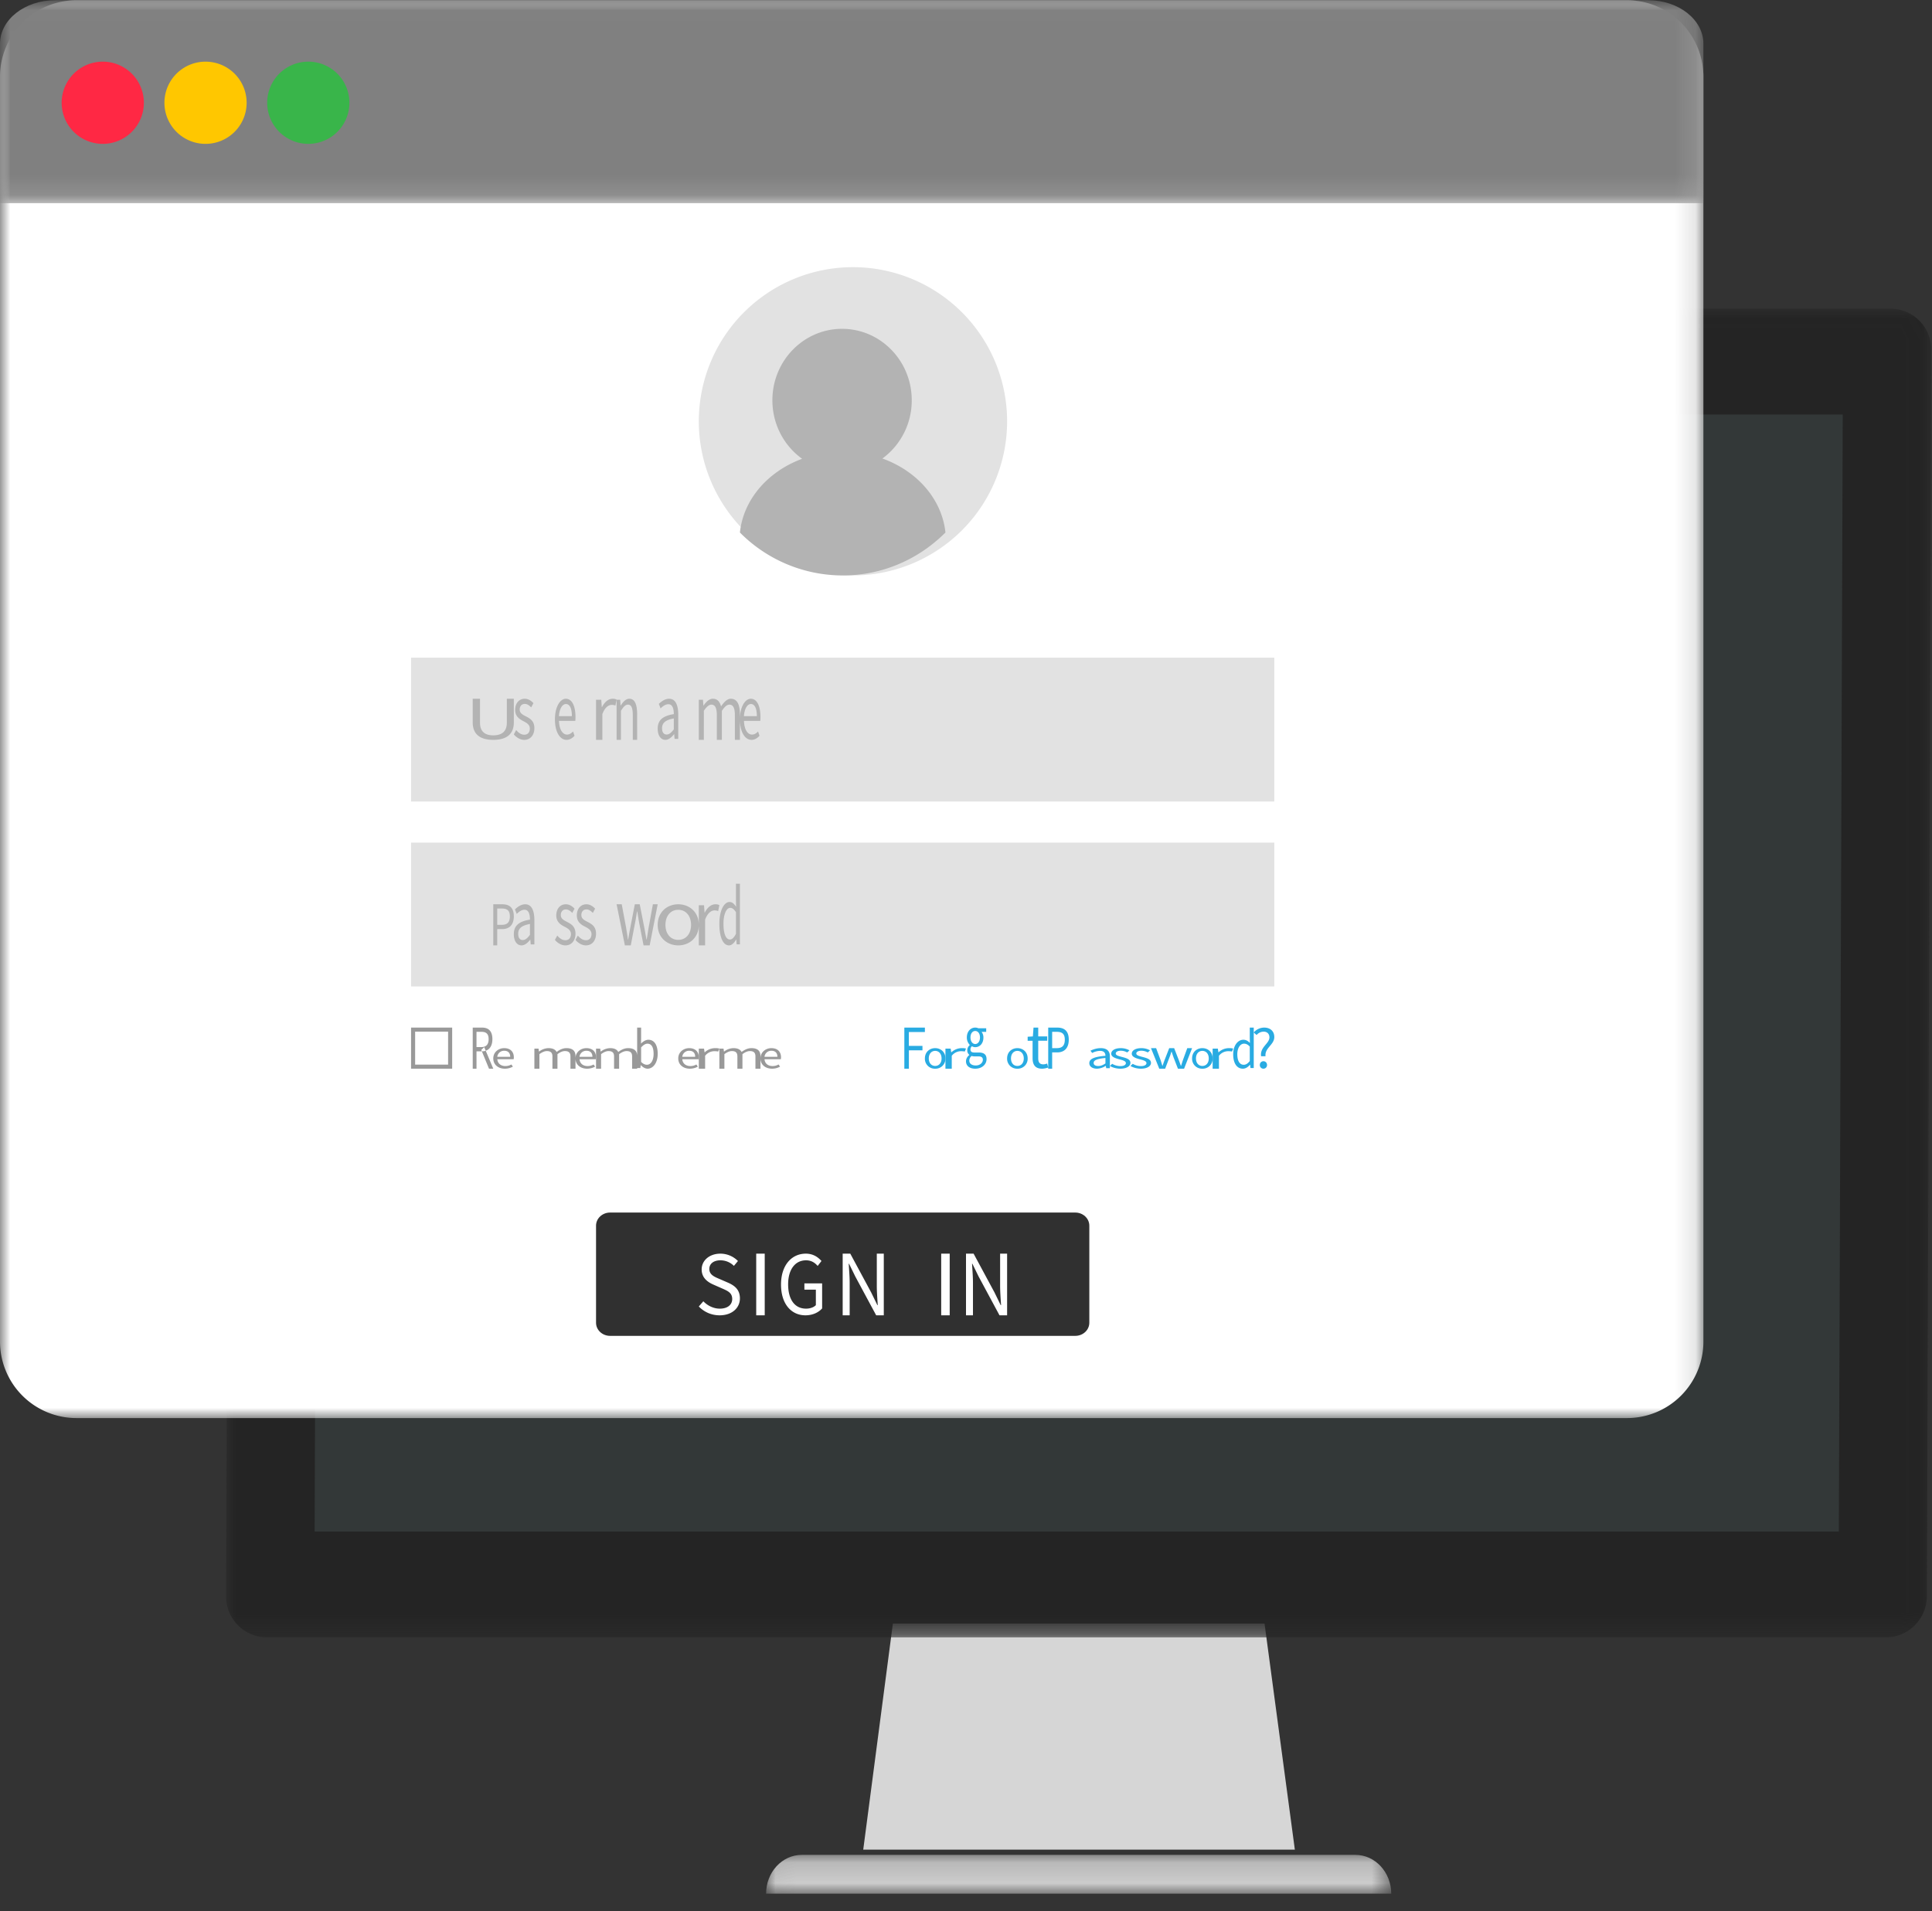 <svg xmlns="http://www.w3.org/2000/svg" xmlns:xlink="http://www.w3.org/1999/xlink" width="94" height="93" viewBox="0 0 94 93">
    <rect x="0" y="0" width="94" height="93" fill="#333333" stroke="none"/>
    <defs>
        <path id="a" d="M.034.125H30.45v1.89H.034z"/>
        <path id="c" d="M0 .018h82.964V64.67H0z"/>
        <path id="e" d="M0 .01h82.878V69H0z"/>
        <path id="g" d="M0 .01h82.878v9.876H0z"/>
        <path id="i" d="M0 69h83V0H0z"/>
    </defs>
    <g fill="none" fill-rule="evenodd">
        <path fill="#D6D6D6" d="M61.525 79H43.442L42 90h21z"/>
        <g transform="translate(37.24 90.128)">
            <mask id="b" fill="#fff">
                <use xlink:href="#a"/>
            </mask>
            <path fill="#CCC" d="M.034 2.015C.032.971.811.125 1.774.125h26.931c.962 0 1.743.846 1.745 1.89H.034z" mask="url(#b)"/>
        </g>
        <g transform="translate(11 15)">
            <mask id="d" fill="#fff">
                <use xlink:href="#c"/>
            </mask>
            <path fill="#242424" d="M80.984.018H2.208C1.111.018.218.916.214 2.024L0 62.664a1.989 1.989 0 0 0 1.98 2.006h78.776c1.098 0 1.99-.898 1.995-2.006l.213-60.64a1.988 1.988 0 0 0-1.98-2.006" mask="url(#d)"/>
        </g>
        <path fill="#333838" d="M89.657 20.168H15.5l-.192 54.352h74.159z"/>
        <path fill="gray" d="M53.248 17.486c0 .438-.298.793-.663.793-.365 0-.66-.355-.659-.793.002-.437.3-.792.664-.792.366 0 .66.355.658.792"/>
        <g>
            <mask id="f" fill="#fff">
                <use xlink:href="#e"/>
            </mask>
            <path fill="#FFF" d="M79.163.01H3.715A3.722 3.722 0 0 0 0 3.74v61.532A3.722 3.722 0 0 0 3.715 69h75.448a3.722 3.722 0 0 0 3.715-3.729V3.74A3.722 3.722 0 0 0 79.163.01" mask="url(#f)"/>
            <mask id="h" fill="#fff">
                <use xlink:href="#g"/>
            </mask>
            <path fill="gray" d="M82.878 9.886V2.129c0-1.17-1.202-2.118-2.684-2.118H2.684C1.202.01 0 .959 0 2.129v7.757h82.878z" mask="url(#h)"/>
            <path fill="#FF2844" d="M3 5a2 2 0 1 0 4 0 2 2 0 0 0-4 0"/>
            <path fill="#FFC700" d="M8 5a2 2 0 1 0 4 0 2 2 0 0 0-4 0"/>
            <path fill="#39B54A" d="M13 5a2 2 0 1 0 4 0 2 2 0 0 0-4 0"/>
            <mask id="j" fill="#fff">
                <use xlink:href="#i"/>
            </mask>
            <path fill="#E2E2E2" d="M20 39h42v-7H20z" mask="url(#j)"/>
            <path fill="#B3B3B3" d="M23 35.153V34h.354v1.16c0 .472.283.62.646.62.37 0 .66-.148.66-.62V34H25v1.153c0 .63-.431.847-1 .847-.568 0-1-.217-1-.847M25 35.735l.113-.212c.118.133.237.226.4.226.178 0 .266-.134.266-.296 0-.196-.16-.283-.31-.361-.19-.098-.404-.23-.404-.55 0-.306.174-.542.468-.542.169 0 .316.097.421.214l-.11.207c-.093-.097-.189-.17-.309-.17-.17 0-.249.128-.249.274 0 .18.147.25.3.33.196.104.414.216.414.578 0 .31-.175.567-.494.567-.193 0-.379-.115-.506-.265M27.824 34.846c0-.382-.106-.59-.29-.59-.166 0-.314.216-.339.59h.629zm-.824.156c0-.62.258-1.002.53-1.002.3 0 .47.35.47.894 0 .068-.004.136-.01.183h-.793c.014.404.167.666.392.666.113 0 .206-.059.293-.152l.071.211c-.103.11-.229.198-.389.198-.314 0-.564-.372-.564-.998zM29 34.048h.254l.026.356h.01c.126-.248.312-.404.516-.404.08 0 .137.01.194.04l-.057.29a.476.476 0 0 0-.177-.032c-.153 0-.336.118-.459.449V36H29v-1.952zM30 34.048h.175l.017.282h.008c.119-.184.247-.33.419-.33.263 0 .381.265.381.763V36h-.212v-1.194c0-.364-.07-.52-.235-.52-.128 0-.216.103-.342.3V36H30v-1.952zM32.784 35.488v-.53c-.428.077-.572.234-.572.477 0 .217.098.305.223.305.124 0 .225-.09.349-.252m-.784-.03c0-.415.24-.623.784-.711 0-.245-.055-.481-.264-.481-.147 0-.28.104-.38.204l-.085-.221c.118-.115.297-.249.502-.249.311 0 .443.31.443.784v1.169h-.178l-.019-.228h-.007c-.122.151-.264.275-.422.275-.214 0-.374-.198-.374-.542M34 34.048h.202l.021.283h.008c.127-.185.279-.331.451-.331.221 0 .34.143.4.372.15-.22.301-.372.477-.372.298 0 .441.265.441.763V36h-.245v-1.194c0-.364-.085-.52-.27-.52-.112 0-.228.1-.362.3V36h-.246v-1.194c0-.364-.085-.52-.269-.52-.109 0-.229.1-.363.3V36H34v-1.952zM36.824 34.846c0-.382-.106-.59-.29-.59-.166 0-.314.216-.339.59h.629zm-.824.156c0-.62.258-1.002.53-1.002.3 0 .47.35.47.894 0 .068-.004.136-.01.183h-.793c.014.404.167.666.392.666.113 0 .206-.059.293-.152l.071.211c-.103.11-.229.198-.389.198-.314 0-.564-.372-.564-.998z" mask="url(#j)"/>
            <path fill="#E2E2E2" d="M20 48h42v-7H20z" mask="url(#j)"/>
            <path fill="#B3B3B3" d="M24.417 45c.265 0 .39-.127.39-.411 0-.289-.133-.383-.4-.383h-.215V45h.225zM24 44h.432c.34 0 .568.15.568.589 0 .42-.228.618-.559.618h-.249V46H24v-2zM25.784 45.488v-.53c-.428.077-.572.234-.572.477 0 .217.098.305.223.305.124 0 .225-.09.349-.252m-.784-.03c0-.415.24-.623.784-.711 0-.245-.055-.481-.263-.481-.148 0-.281.104-.381.204l-.085-.221c.118-.115.297-.249.502-.249.311 0 .443.31.443.784v1.169h-.178l-.019-.228h-.007c-.121.151-.264.275-.422.275-.214 0-.374-.198-.374-.542M27 45.735l.113-.212c.118.133.237.226.4.226.178 0 .266-.133.266-.296 0-.196-.16-.283-.31-.361-.19-.098-.404-.23-.404-.55 0-.306.174-.542.468-.542.169 0 .316.097.421.214l-.11.207c-.093-.097-.189-.17-.309-.17-.17 0-.249.128-.249.274 0 .18.147.25.3.33.196.104.414.216.414.578 0 .31-.175.567-.494.567-.193 0-.379-.115-.506-.265M28 45.735l.113-.212c.118.133.237.226.4.226.178 0 .266-.133.266-.296 0-.196-.16-.283-.31-.361-.19-.098-.404-.23-.404-.55 0-.306.174-.542.468-.542.169 0 .316.097.421.214l-.11.207c-.093-.097-.189-.17-.309-.17-.17 0-.249.128-.249.274 0 .18.147.25.3.33.196.104.414.216.414.578 0 .31-.175.567-.494.567-.193 0-.379-.115-.506-.265M30 44h.25l.216 1.155c.031.19.058.37.086.558h.012c.031-.188.063-.37.099-.558L30.887 44h.239l.226 1.155c.036.19.067.37.101.558h.012c.031-.188.058-.368.09-.558L31.766 44H32l-.39 2h-.298l-.21-1.075c-.034-.189-.062-.373-.097-.576h-.012c-.031.203-.06.392-.1.582L30.69 46h-.287L30 44zM33.623 45.002c0-.436-.252-.733-.623-.733s-.623.297-.623.733c0 .437.252.73.623.73s.623-.293.623-.73m-1.623 0c0-.635.471-1.002 1-1.002s1 .367 1 1.002c0 .631-.471.998-1 .998s-1-.367-1-.998M34 44.048h.254l.026.356h.01c.126-.248.312-.404.516-.404.08 0 .137.01.194.04l-.057.29a.475.475 0 0 0-.176-.032c-.154 0-.337.118-.46.449V46H34v-1.952zM35.807 45.439v-1.055c-.098-.153-.186-.21-.28-.21-.182 0-.327.31-.327.77 0 .482.113.77.314.77.105 0 .197-.091.293-.275M35 44.946c0-.652.234-1.058.494-1.058.133 0 .22.088.32.233l-.007-.345V43H36v2.95h-.16l-.016-.237h-.007c-.088.156-.21.287-.346.287-.286 0-.471-.383-.471-1.054" mask="url(#j)"/>
            <path fill="#303030" d="M52.316 65H29.684c-.378 0-.684-.285-.684-.638v-4.724c0-.352.306-.638.684-.638h22.632c.378 0 .684.286.684.638v4.724c0 .353-.306.638-.684.638" mask="url(#j)"/>
            <path fill="#FFF" d="M34 63.57l.22-.253c.209.217.498.359.8.359.38 0 .605-.189.605-.47 0-.296-.21-.39-.483-.51l-.416-.183c-.27-.115-.587-.32-.587-.745 0-.442.386-.768.912-.768.343 0 .65.149.853.358l-.196.237a.925.925 0 0 0-.657-.271c-.325 0-.54.163-.54.422 0 .28.253.383.48.479l.412.179c.335.144.597.343.597.774 0 .457-.378.822-.987.822-.406 0-.76-.166-1.013-.43M36.793 64h.414v-3h-.414zM38 62.503c0-.934.51-1.503 1.208-1.503.365 0 .605.182.76.357l-.185.24c-.133-.152-.302-.273-.566-.273-.53 0-.871.448-.871 1.169 0 .727.313 1.183.874 1.183.19 0 .37-.062.475-.17v-.753h-.558v-.306H40v1.217c-.17.194-.458.336-.811.336-.695 0-1.189-.558-1.189-1.497M41 61h.37l1.016 1.886.303.621h.017c-.018-.302-.046-.64-.046-.954V61H43v3h-.37l-1.016-1.888-.303-.62h-.017c.018.304.046.624.046.938V64H41v-3zM45.793 64h.414v-3h-.414zM47 61h.37l1.016 1.886.303.621h.017c-.018-.302-.046-.64-.046-.954V61H49v3h-.37l-1.016-1.888-.303-.62h-.017c.018.304.045.624.045.938V64H47v-3z" mask="url(#j)"/>
            <path fill="#E2E2E2" d="M49 20.5a7.5 7.5 0 1 1-15 0 7.5 7.5 0 0 1 15 0" mask="url(#j)"/>
            <path fill="#B3B3B3" d="M42.933 22.31a3.498 3.498 0 0 0 1.427-2.834c0-1.92-1.518-3.476-3.39-3.476s-3.39 1.557-3.39 3.476c0 1.179.573 2.22 1.447 2.848-1.66.611-2.856 1.971-3.027 3.587A7.045 7.045 0 0 0 41 28c1.946 0 3.71-.797 5-2.09-.172-1.627-1.386-2.996-3.067-3.6" mask="url(#j)"/>
            <path fill="#999" d="M23.416 51.085l.144-.132L24 52h-.208l-.376-.915zm.01-.137c.224 0 .348-.126.348-.385 0-.263-.124-.357-.348-.357h-.242v.742h.242zM23 50h.452c.294 0 .505.146.505.563 0 .4-.21.592-.505.592h-.268V52H23v-2zM24.824 51.423c0-.19-.106-.295-.29-.295a.33.33 0 0 0-.339.295h.629zm-.824.078c0-.31.258-.501.53-.501.3 0 .47.174.47.447a.42.42 0 0 1-.01.092h-.793c.014.202.167.333.392.333.113 0 .206-.03.293-.077l.071.106a.81.81 0 0 1-.389.099c-.314 0-.564-.186-.564-.499zM26 51.024h.203l.02.142h.008a.769.769 0 0 1 .45-.166c.222 0 .341.072.4.186.151-.11.302-.186.479-.186.297 0 .44.133.44.382V52h-.245v-.597c0-.182-.085-.26-.27-.26-.112 0-.228.05-.362.15V52h-.245v-.597c0-.182-.086-.26-.27-.26-.108 0-.229.05-.363.15V52H26v-.976zM28.824 51.423c0-.19-.106-.295-.29-.295a.33.33 0 0 0-.339.295h.629zm-.824.078c0-.31.259-.501.53-.501.3 0 .47.174.47.447a.412.412 0 0 1-.01.092h-.793c.014.202.167.333.392.333.113 0 .206-.03.293-.077l.071.106a.81.81 0 0 1-.389.099c-.314 0-.564-.186-.564-.499z" mask="url(#j)"/>
            <path fill="#999" d="M29 51.024h.202l.021.142h.008a.769.769 0 0 1 .45-.166c.222 0 .341.072.4.186.151-.11.302-.186.478-.186.298 0 .441.133.441.382V52h-.245v-.597c0-.182-.085-.26-.27-.26-.112 0-.228.05-.362.15V52h-.246v-.597c0-.182-.085-.26-.27-.26-.108 0-.228.05-.362.15V52H29v-.976zM31.8 51.278c0-.297-.086-.495-.301-.495-.097 0-.197.062-.306.183v.703c.1.102.203.14.279.14.189 0 .328-.2.328-.531m-.62.55h-.007l-.018.139H31V50h.193v.538l-.006.24c.105-.105.232-.186.359-.186.295 0 .454.269.454.683 0 .458-.234.725-.495.725-.106 0-.225-.064-.326-.172M33.824 51.423c0-.19-.106-.295-.29-.295a.33.33 0 0 0-.339.295h.629zm-.824.078c0-.31.259-.501.53-.501.3 0 .47.174.47.447a.421.421 0 0 1-.01.092h-.793c.014.202.167.333.392.333.113 0 .206-.03.293-.077l.071.106a.81.81 0 0 1-.389.099c-.314 0-.564-.186-.564-.499z" mask="url(#j)"/>
            <path fill="#999" d="M34 51.024h.254l.026.178h.01a.738.738 0 0 1 .516-.202.75.75 0 0 1 .194.02l-.057.145a.91.91 0 0 0-.177-.016.566.566 0 0 0-.459.224V52H34v-.976zM35 51.024h.203l.02.142h.008a.77.77 0 0 1 .45-.166c.222 0 .34.072.4.186.151-.11.302-.186.478-.186.298 0 .441.133.441.382V52h-.245v-.597c0-.182-.085-.26-.27-.26-.112 0-.229.05-.362.15V52h-.246v-.597c0-.182-.085-.26-.269-.26-.109 0-.229.05-.363.15V52H35v-.976z" mask="url(#j)"/>
            <path fill="#999" d="M37.824 51.423c0-.19-.106-.295-.29-.295a.33.33 0 0 0-.339.295h.629zm-.824.078c0-.31.258-.501.53-.501.3 0 .47.174.47.447a.421.421 0 0 1-.01.092h-.793c.014.202.167.333.392.333.113 0 .206-.03.293-.077l.071.106a.81.81 0 0 1-.389.099c-.314 0-.564-.186-.564-.499z" mask="url(#j)"/>
            <path fill="#29ABE2" d="M44 50h1v.216h-.78v.674h.662v.215h-.661V52H44zM45.811 51.501c0-.218-.125-.367-.311-.367s-.311.149-.311.367c0 .219.125.365.31.365.187 0 .312-.146.312-.365m-.811 0c0-.318.235-.501.5-.501.264 0 .5.183.5.501a.482.482 0 0 1-.5.499.482.482 0 0 1-.5-.499" mask="url(#j)"/>
            <path fill="#29ABE2" d="M46 51.024h.254l.026.178h.01a.738.738 0 0 1 .516-.202.75.75 0 0 1 .194.02l-.058.145a.908.908 0 0 0-.176-.016.566.566 0 0 0-.459.224V52H46v-.976zM47.68 50.48c0-.196-.103-.315-.231-.315s-.231.117-.231.315c0 .196.106.32.231.32.126 0 .231-.124.231-.32m.14 1.088c0-.124-.077-.167-.22-.167h-.187a.512.512 0 0 1-.142-.02.298.298 0 0 0-.11.226c0 .145.117.236.315.236.207 0 .344-.134.344-.275m-.82.07c0-.114.06-.223.16-.304v-.01a.266.266 0 0 1-.098-.222c0-.111.063-.2.12-.25v-.01a.514.514 0 0 1-.141-.362c0-.295.187-.48.408-.48.06 0 .114.015.154.033h.38v.176h-.224a.442.442 0 0 1 .088.277c0 .288-.176.467-.398.467a.328.328 0 0 1-.162-.046.212.212 0 0 0-.07.16c0 .085.046.146.191.146h.212c.253 0 .38.098.38.321 0 .25-.214.466-.55.466-.266 0-.45-.13-.45-.361M49.811 51.501c0-.218-.125-.367-.311-.367s-.311.149-.311.367c0 .219.125.365.31.365.187 0 .312-.146.312-.365m-.811 0c0-.318.235-.501.5-.501.264 0 .5.183.5.501a.482.482 0 0 1-.5.499.482.482 0 0 1-.5-.499M50.24 51.488v-.847H50v-.196l.253-.015.032-.43h.229v.43h.437v.21h-.437v.853c0 .187.063.296.25.296.057 0 .131-.02.183-.041l.053.195c-.09.03-.199.057-.3.057-.343 0-.46-.207-.46-.512M51.417 51c.265 0 .39-.126.39-.411 0-.289-.133-.383-.4-.383h-.215V51h.225zM51 50h.432c.339 0 .568.15.568.589 0 .42-.228.618-.559.618h-.249V52H51v-2zM53.784 51.744v-.265c-.428.039-.573.117-.573.239 0 .108.099.152.224.152.124 0 .226-.045.35-.126M53 51.729c0-.208.24-.311.784-.356 0-.122-.055-.24-.263-.24a.862.862 0 0 0-.381.102l-.085-.11c.118-.058.297-.125.502-.125.311 0 .443.155.443.392v.584h-.178l-.019-.114h-.007a.806.806 0 0 1-.422.138c-.214 0-.374-.099-.374-.27" mask="url(#j)"/>
            <path fill="#29ABE2" d="M54 51.868l.113-.106a.767.767 0 0 0 .4.112c.178 0 .266-.066.266-.147 0-.099-.16-.142-.31-.181-.19-.049-.403-.115-.403-.275 0-.153.173-.271.467-.271a.88.88 0 0 1 .421.107l-.11.103a.647.647 0 0 0-.308-.084c-.171 0-.25.064-.25.136 0 .09.147.125.3.166.196.051.414.107.414.289 0 .154-.175.283-.494.283-.193 0-.379-.057-.506-.132M55 51.868l.113-.106a.767.767 0 0 0 .4.112c.178 0 .267-.066.267-.147 0-.099-.16-.142-.31-.181-.19-.049-.404-.115-.404-.275 0-.153.173-.271.467-.271a.88.88 0 0 1 .421.107l-.11.103a.647.647 0 0 0-.308-.084c-.171 0-.25.064-.25.136 0 .09.148.125.3.166.196.051.414.107.414.289 0 .154-.175.283-.494.283-.193 0-.379-.057-.506-.132M56 51h.25l.216.578c.031.095.059.185.086.279h.012c.031-.094.063-.186.099-.28l.224-.577h.24l.225.578c.036.095.067.185.101.279h.012c.032-.094.058-.184.09-.28l.211-.577H58l-.389 1h-.299l-.209-.537c-.035-.095-.063-.187-.098-.288h-.012c-.031.101-.06.196-.1.29L56.69 52h-.287L56 51zM58.811 51.501c0-.218-.125-.367-.311-.367s-.311.149-.311.367c0 .219.125.365.31.365.187 0 .312-.146.312-.365m-.811 0c0-.318.235-.501.5-.501.264 0 .5.183.5.501a.482.482 0 0 1-.5.499.482.482 0 0 1-.5-.499" mask="url(#j)"/>
            <path fill="#29ABE2" d="M59 51.024h.254l.026.178h.01a.738.738 0 0 1 .516-.202.75.75 0 0 1 .194.02l-.057.145a.908.908 0 0 0-.176-.016.567.567 0 0 0-.46.224V52H59v-.976zM60.807 51.626v-.704c-.098-.102-.186-.14-.28-.14-.182 0-.327.208-.327.514 0 .321.113.513.313.513.106 0 .198-.06.294-.183M60 51.298c0-.436.234-.706.494-.706.133 0 .22.059.32.155l-.007-.23V50H61v1.967h-.16l-.016-.159h-.007c-.088.105-.21.192-.346.192-.286 0-.471-.255-.471-.702M61.296 51.82c0-.108.08-.183.176-.183.096 0 .175.075.175.183 0 .106-.079.18-.175.18a.174.174 0 0 1-.176-.18m.467-1.344c0-.154-.096-.279-.285-.279a.457.457 0 0 0-.339.165L61 50.238a.676.676 0 0 1 .506-.238c.298 0 .494.177.494.46 0 .379-.475.53-.427.933h-.215c-.063-.447.405-.612.405-.917" mask="url(#j)"/>
            <path fill="#999" d="M20.198 51.802h1.604v-1.604h-1.604v1.604zM20 52h2v-2h-2v2z" mask="url(#j)"/>
        </g>
    </g>
</svg>
